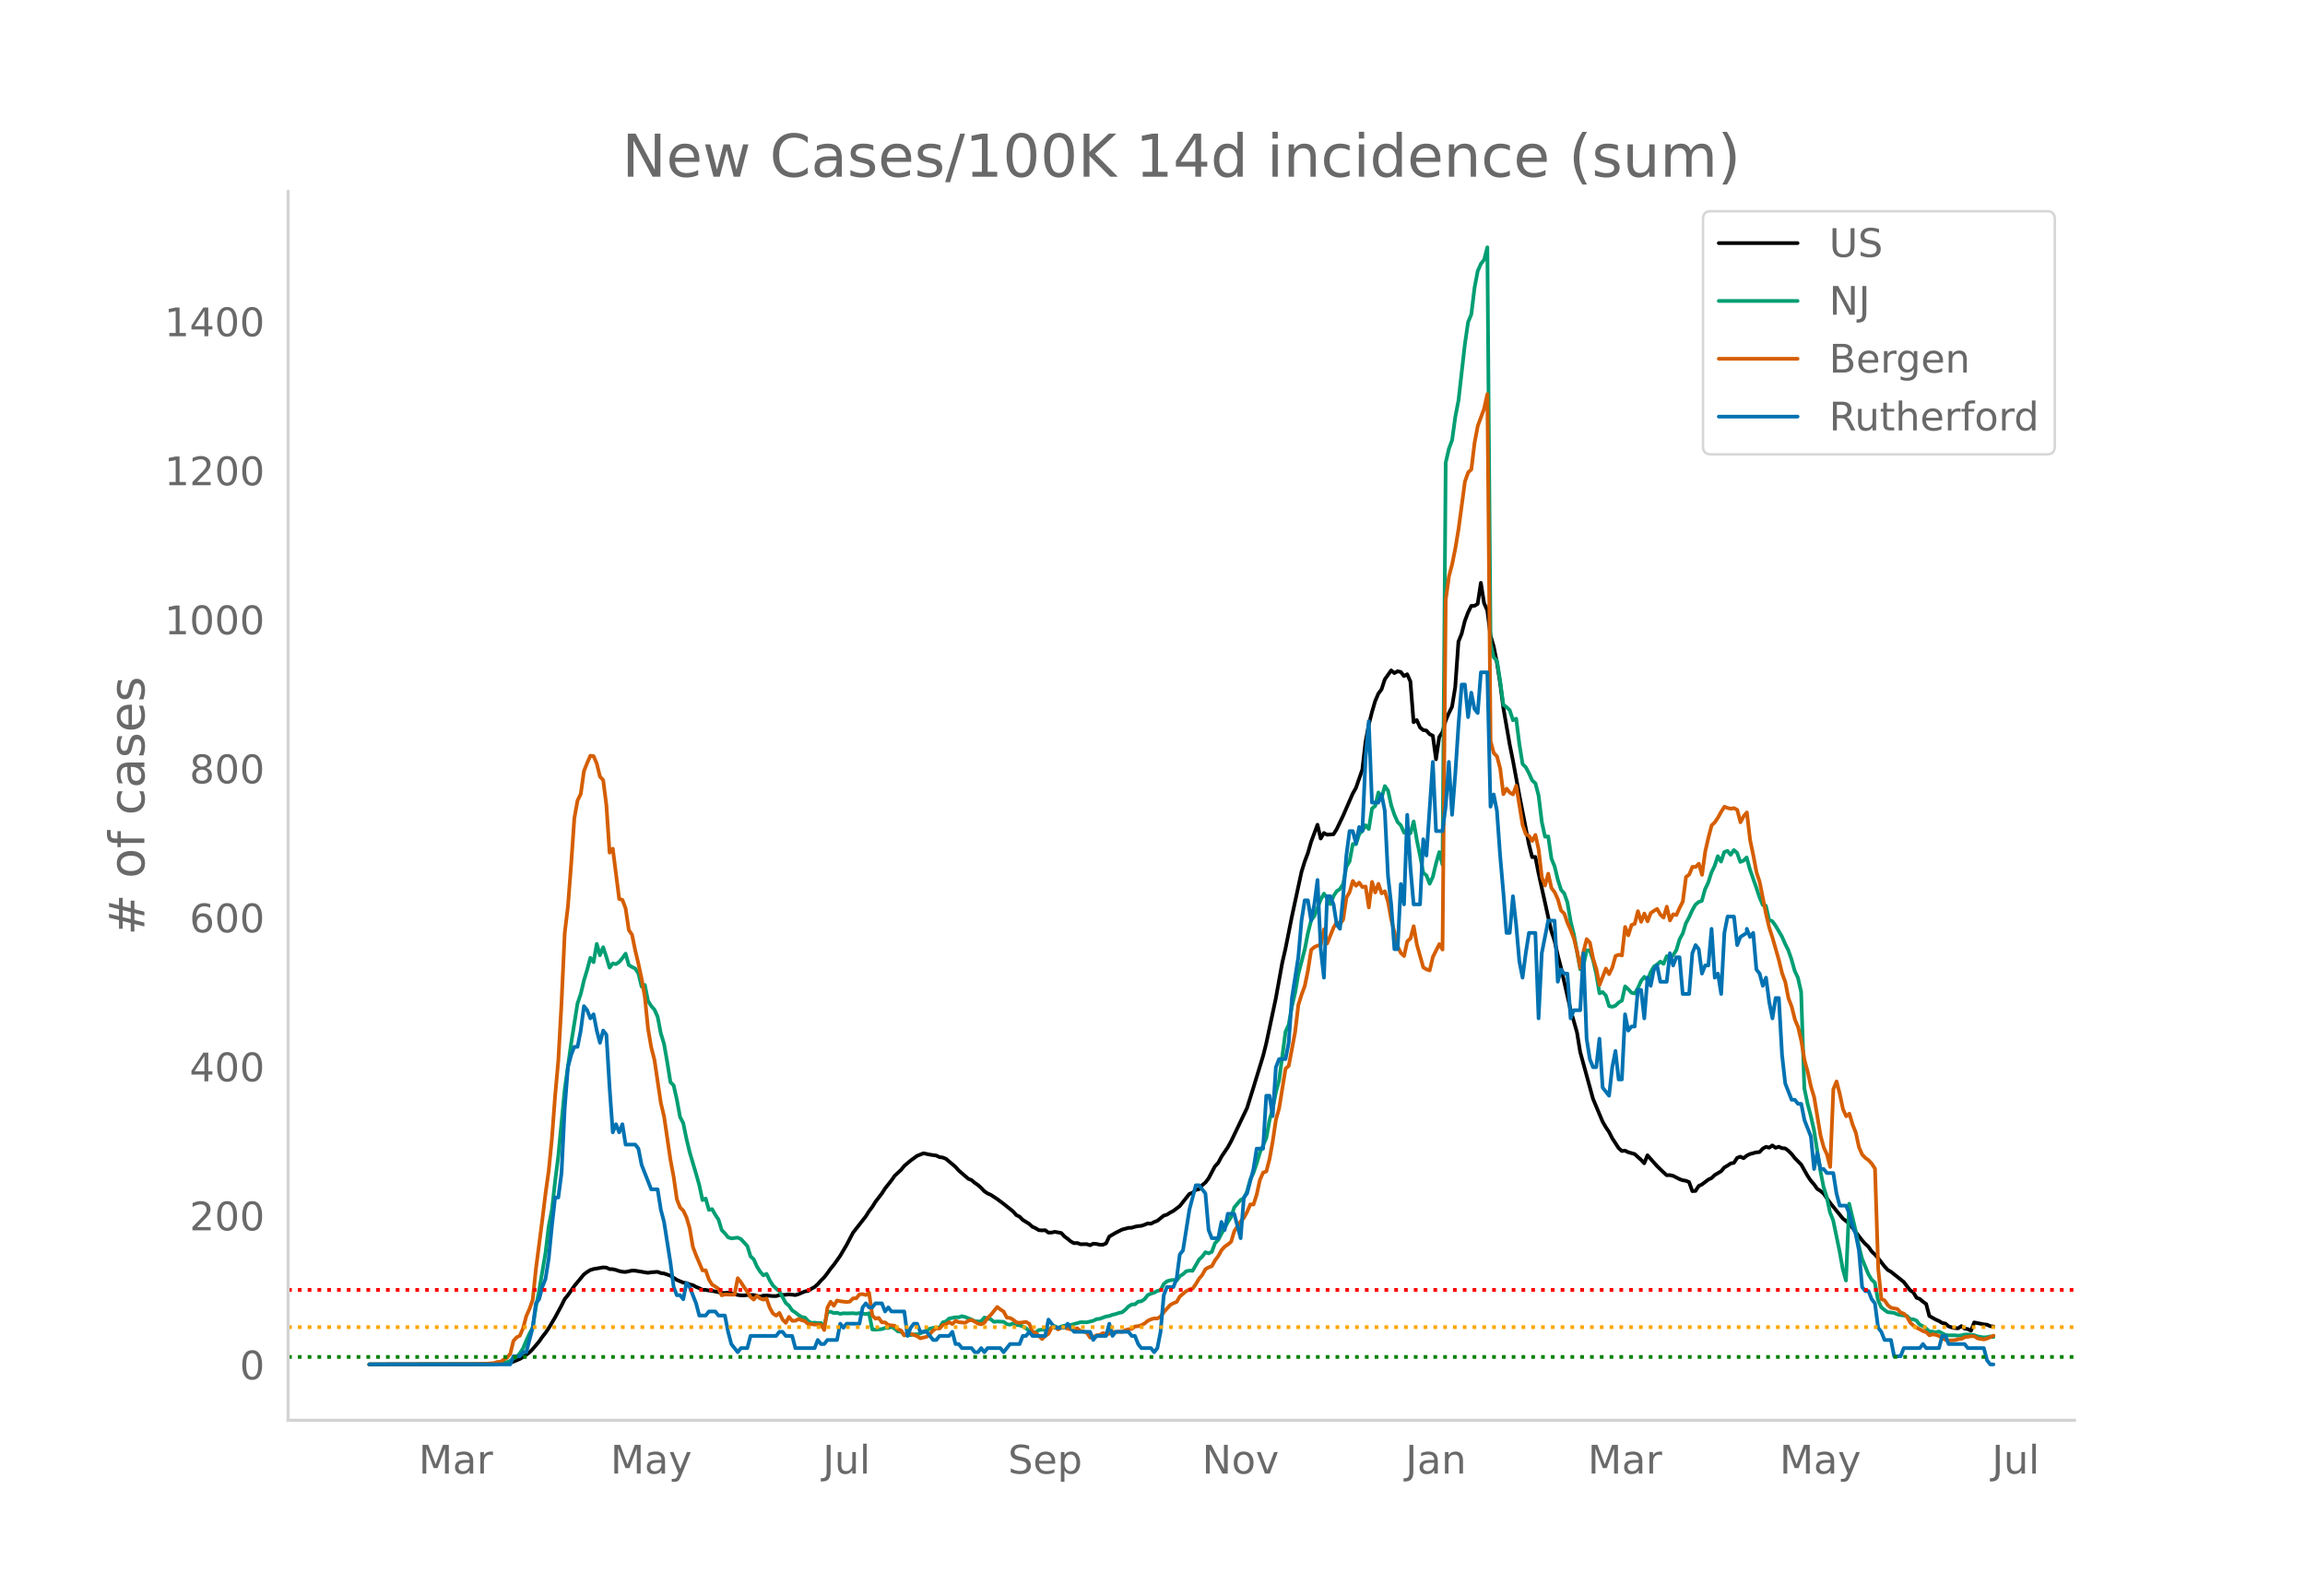 <svg height="864" viewBox="0 0 936 648" width="1248" xmlns="http://www.w3.org/2000/svg" xmlns:xlink="http://www.w3.org/1999/xlink"><defs><style>*{stroke-linecap:butt;stroke-linejoin:round}</style></defs><g id="figure_1"><path d="M0 648h936V0H0z" style="fill:#fff" id="patch_1"/><g id="axes_1"><path d="M117 576.72h725.4V77.76H117z" style="fill:none" id="patch_2"/><path clip-path="url(#pfe1cd55466)" d="m149.973 554.039 46.825-.089 5.203-.17 3.902-.273 1.3-.222 1.301-.366 2.602-1.1 1.3-.778 2.602-1.88 1.3-1.326 2.602-3.076 1.3-1.88 1.301-1.643 1.3-1.895 2.602-4.388 2.602-4.828 1.3-2.635 1.301-1.574 2.601-3.723 3.903-4.705 1.3-.982 1.301-.795 1.3-.396 3.903-.662 1.3.074 1.301.618 1.3.026 1.302.325 1.3.444 1.301.276 1.3.085 2.602-.55 1.3.038 5.204.862 1.3-.227 2.602-.173 1.3.5 1.301.167 2.601.887 2.602 1.718 2.601 1.105 1.301.217 1.3.499 1.301.313 1.301.713 1.3.536 1.301.657 1.301.012 1.3.252 1.302.133 3.902.847 1.3.026 1.301-.136 3.902.945 1.3.156 1.302.024 1.3-.149 2.602.01 2.601.664 1.3-.452 1.301-.023 2.602.213 1.3.008 1.301-.379 2.602-.15 1.3-.179 2.602.303 1.3-.378 2.602-1.116 1.3-.196 1.301-.877 1.3-.715 1.302-1.13 1.3-1.5 1.301-1.302 1.3-1.657 1.301-1.847 1.301-1.564 2.602-3.665 2.6-4.41 2.602-4.96 5.203-6.66 1.3-2.072 1.302-1.725 1.3-2.093 2.602-3.385 1.3-2.034 2.602-3.28 1.3-1.856 2.602-2.417 1.3-1.614 2.602-2.19 2.601-1.881 2.602-1.047 2.601.55 2.602.374 1.3.621 1.3.17 1.302.518 3.902 3.283 1.3 1.476 3.902 3.356 1.301.528 1.3 1.107 1.302.9 1.3 1.153 1.301 1.372 1.3.886 1.301.561 2.602 1.717 2.601 1.938 3.902 3.118 1.301 1.489 1.3.624 1.301 1.307 2.602 1.605 1.3 1.19 1.301.565 1.3.803 1.302.096 1.3-.075 1.301.974 1.3-.034 1.301-.283 2.602.47 1.3 1.406 1.301.944 1.3 1.105 1.302.696 1.3-.093 1.301.508 2.601-.03 1.301.446 1.3-.629 1.301.1 1.301.297 1.3.04 1.302-.586 1.3-2.746 2.602-1.536 2.601-1.305 2.601-.696 1.301-.043 1.3-.413 1.302-.258 1.3-.102 1.301-.432 1.3-.55 1.301.119 1.301-.688 1.3-.505 2.602-2.087 1.3-.404 1.302-.826 1.3-.69 2.602-1.968 3.902-4.943 1.3-.459 1.301-1.182 1.3-.279 1.302-1.634 1.3-1.035 1.3-1.728 2.602-4.91 1.301-1.377 1.3-2.455 2.602-3.874 1.3-2.333 6.504-13.603 2.602-8.302 3.902-12.776 1.3-5.145 3.903-18.377 2.601-14.423 1.3-5.623 2.602-13.07 3.902-18.105 1.3-4.241 1.302-3.446 1.3-4.533 2.602-6.99 1.3 5.592 1.301-2.244 1.3.703 2.602-.188 1.3-2.083 2.602-5.45 3.902-8.98 1.301-2.296 2.602-7.466 1.3-11.268 1.3-6.884 1.302-5.174 1.3-4.434 1.301-3.063 1.3-1.745 1.301-4.024 2.602-3.669 1.3 1.088 1.301-.736 1.3.277 1.302 1.666 1.3-.742 1.301 2.924 1.3 16.555 1.301-.86 1.301 2.962 1.3 1.095 1.301.196 1.301 1.464 1.3.616 1.302 9.582 1.3-9.007 1.301-2.016 1.3-4.638 1.301-3.077 1.301-2.6 1.3-8.005 1.301-18.423 1.301-3.232 1.3-5.182 1.302-3.439 1.3-2.668 1.301-.035 1.3-.784 1.301-8.537 1.301 8.244 1.3 2.92 1.301 10.206 1.301 4.431 1.3 6.498 1.302 8.283 1.3 10.068 2.602 14.992 1.3 6.43 2.602 14.094 3.902 20.003 1.3 5.19 1.301-.066 1.301 6.609 3.902 17.72 1.3 5.805 1.301 3.908 1.301 5.863 1.3 5.001 3.903 17.176 2.601 9.142 1.301 7.982 5.203 18.998 2.601 6.206 1.301 3.09 1.3 2.257 1.301 1.916 1.301 2.559 2.601 3.99 1.301 1.187 1.3-.131 1.302.636 2.601.742 2.601 2.347 1.301 1.393 1.3-3.23 3.903 4.379 2.601 2.514 1.3 1.19 1.302-.043 1.3.287 2.602 1.337 1.3.467 1.301.2 1.3.54 1.302 3.67 1.3-.079 1.3-2.001 1.302-.62 2.601-1.98 1.3-.602 1.301-1.251 2.602-1.54 1.3-1.542 1.301-.735 1.3-.895 1.302-.242 1.3-2.017 1.301-.482 1.3.628 1.301-1.046 1.301-.653 2.602-.693 1.3-.11 1.3-1.39 1.302-.721 1.3.323 1.301-.9 1.3.945 1.301-.421 1.301.583 1.3.088 1.302.977 1.3 1.31 1.3 1.641 2.602 2.644 2.602 4.613 1.3 1.93 1.301 1.485 1.3 1.829 1.302.84 1.3 1.085 2.602 3.723 5.202 6.4 2.602 2.031 2.601 3.427 2.602 3.381 1.3 1.448 1.301 1.192 1.3 1.911 1.301 1.207 1.301 1.468 2.601 3.37 1.301 1.416 1.3.754 5.204 4.14 2.601 3.394 1.3.855 1.301 2.18 1.301.482 1.3 1.1 1.302.933 1.3 4.886 2.602 1.463 1.3.57 1.301.798 1.3.25 1.301 1.105 1.301.45 1.3.296 1.302.06 1.3-.88 1.301.99 1.3.22 1.301.678 1.301-3.384 3.902.79 1.3.129 1.302.612 1.3.145h0" style="fill:none;stroke:#000;stroke-linecap:round;stroke-width:1.5" id="line2d_1"/><path clip-path="url(#pfe1cd55466)" d="m149.973 554.04 49.426-.099 3.902-.235 2.602-.579 1.3-.538 1.301-1.046 1.3-.542 1.302-1.498 1.3-1.963 1.301-3.15 1.3-2.818 1.301-2.449 1.301-8.407 1.3-6.568 2.602-15.373 1.3-10.806 1.302-6.704 1.3-11.582 1.301-10.311 2.601-27.024 2.602-18.592 2.601-16.314 1.3-3.801 1.302-5.492 1.3-4.306 1.301-4.895 1.3 1.758 1.301-7.426 1.301 4.609 1.3-3.243 1.301 3.934 1.301 4.347 1.3-1.703 1.302.272 1.3-.868 1.301-1.557 1.3-1.82 1.301 4.613 1.301.804 1.3.627 1.301 1.99 1.301 5.354 1.3-.688 1.302 6.47 1.3 2.084 1.301 1.451 1.3 2.91 1.301 6.744 1.301 4.282 1.3 7.43 1.301 8.104 1.301 1.321 1.3 5.778 1.302 7.044 1.3 2.51 1.301 6.371 1.3 5.42 2.602 8.792 1.3 4.575 1.301 6.07 1.301-.613 1.3 4.599 1.302-.304 1.3 2.29 1.301 1.948 1.3 4.245 1.301 1.352 1.301 1.618 1.3.43 2.602-.307 1.3.586 2.602 2.82 1.3 4.197 1.302 1.182 1.3 2.94 1.301 2.081 1.3 1.502 1.301-.586 1.301 2.654 1.3 2.061 1.302 1.27 1.3 1.07 2.602 4.763 1.3 1.1 1.301 1.91 1.3.856 1.301 1.035 1.301.838 1.3.198 1.302 1.42 1.3.747 1.3-.126 1.302.204 1.3-.068 1.301 1.335 1.3-5.75 1.301-.136 1.301.518 1.3-.113 1.302.45 1.3-.245 1.3.054 2.602-.078 1.301.16 1.3-.208 2.602.395 1.3-.32 1.302 6.564 1.3.102 2.602-.245 1.3-.456 1.301.006 1.3-.439 1.301.705 1.301 1.145 1.3.095 1.302 1.363 1.3.099 1.3-.09 1.302-.282 1.3-.037 1.301-.34 3.902-1.953 1.3-.306 1.302-.123 1.3.065 1.3-2.18 1.302-.362 1.3-1.199 2.602-.5h1.3l1.301-.45 1.3.334 2.602 1.042 1.3.65 1.302.134 1.3-.079 1.301-1.54 2.601.72 1.301 1.049 1.3-.164 2.602.14 1.3.933 1.302.239 1.3-.549 1.301.668 1.3.112 1.301.484 1.301.725 1.3 1.19 1.301.722 1.301-.242 1.3-.947 1.302-.126 2.601.04 1.3-.947 1.301-.541 1.301.695 1.3-.555 1.301-.365 1.301.085 2.602-.715 2.601-.736 2.601.03 2.602-.64 1.3-.65 1.301-.13 2.602-.947 1.3-.204 1.301-.508 1.3-.269 1.301-.477 1.301-.252 1.3-1.025 1.301-1.366 1.301-.767 1.3-.068 1.302-1.083 1.3-.153 1.301-.862 1.3-1.656 1.301-.59 1.301-.404 1.3-.692 1.301-.344 1.301-2.5 1.3-1.08 1.302-.389 1.3-.18 1.301.306 1.3-1.812 1.301-.787 1.301-1.216 1.3-.238 1.301.044 2.602-4.53 1.3-1.223 1.301-1.775 1.3.463 1.302-.613 1.3-3.56 1.301-1.288 1.3-2.544 1.301-2.245 1.301-2.49 1.3-1.973 1.302-3.972 2.6-3.055 1.302-.6 1.3-2.847 1.301-4.814 1.3-2.725 1.301-3.802 1.301-4.404 2.602-5.88 1.3-7.256 1.3-4.752 1.302-6.615 1.3-4.84 2.602-19.707 1.3-2.899 1.301-7.501 1.3-5.488 1.302-7.562 2.6-9.988 1.302-6.66 1.3-5.188 1.301-1.696 2.601-6.728 1.301-2.378 1.3 1.877 1.302 2.381 1.3-3.307 1.3-1.976 1.302-.848 1.3-2.082 1.301-6.939 1.3-2.231 1.301-7.024 1.301.061 1.3-4.091 1.302-1.376 1.3-2.204 1.3 1.516 1.302-8.305 1.3-1.073 1.301-5.478 1.3 2.18 1.301-4.762 1.301 1.833 1.3 6.019 1.302 3.86 1.3 2.912 1.3 1.335 1.302 2.974 1.3-1.179 1.301 1.418 1.3-4.804 1.301 7.634 1.301 6.248 1.3 6.997 1.301 1.052 1.301 3.349 1.3-2.865 1.302-5.467 1.3-4.497 1.301 5.127 1.3-163.242 1.301-5.658 1.301-3.553 1.3-9.453 1.301-6.68 2.602-22.953 1.3-8.833 1.301-3.165 1.301-10.764 1.3-6.8 1.301-2.943 1.301-1.662 1.3-4.994 1.301 160.919 1.301 5.576 1.3 1.407 1.302 8.281 1.3 9.61 1.301.896 1.3 1.274 1.301 4.067 1.301-.647 1.3 10.45 1.301 7.993 1.301 1.29 1.3 2.47 1.302 2.889 1.3 1.151 1.301 5.032 1.3 10.655 1.301 5.992 1.301-.095 1.3 8.986 1.301 3.202 1.301 5.39 1.3 4.084 1.302 1.498 1.3 3.714 1.301 7.678 1.3 5.167 2.602 14.274 1.3-1.646 1.301-6.125 1.301.045 1.3 4.026 1.302 5.56 1.3 7.838 1.301-.487 1.3 1.427 1.301 4.265 1.301.276 1.3-.467 1.301-1.288 1.301-.756 1.3-5.78 1.302 1.171 1.3 1.424 1.301.283 1.3-2.221 1.301-2.875 1.301-1.666 1.3 1.352 1.301-3.297 1.301-2.238 1.3-.814 1.302-1.182 1.3.913 1.3-3.134 1.302 1.09 1.3-1.458 1.301-2.116 1.3-4.357 1.301-2.364L684.56 375l1.3-2.446 1.302-2.875 1.3-2.306 1.3-1.094 1.302-.443 1.3-4.71 1.301-2.723 1.3-4.07 1.301-2.722 1.301-3.938 1.3 2.194 1.302-3.87 1.3-.467 1.3 1.581 1.302-1.918 1.3 1.09 1.301 3.717 1.3-.494 1.301-1.322 1.301 4.79 2.602 7.443 1.3 3.9 1.3 3.13 1.302.358 1.3 5.757 1.301.504 1.3 1.782 2.602 4.428 1.3 2.974 1.302 2.61 1.3 3.754 1.3 4.629 1.302 2.78 1.3 5.767 1.301 39.11 1.3 6.234 1.301 4.946 1.301 5.702 2.602 16.545 1.3 6.647 1.3 4.087 1.302 6.251 1.3 3.223 2.602 12.55 1.3 7.265 1.301 4.616 1.3-31.193 2.602 10.86 1.3 6.186 1.302 5.225 2.601 6.377 1.3 2.163 1.301 1.223 1.301 7.103 1.3 2.902 1.301 1.073 1.301.927 2.602.3 1.3.586 1.301.31 2.601.31 1.301 1.331 1.3.079 1.301.514 1.301 1.66 1.3.582 1.302.953 1.3 1.223 1.301.068 1.3.314 1.301-.361 2.602 1.38 1.3.177 2.602-.007 1.3.133 1.301-.116 1.301-.31 1.3-.034 2.602.238 1.3.511 2.602.45 1.3-.123 1.302-.286 1.3.238h0" style="fill:none;stroke:#009e73;stroke-linecap:round;stroke-width:1.5" id="line2d_2"/><path clip-path="url(#pfe1cd55466)" d="m149.973 554.04 42.923-.097 3.902-.13 3.902-.325 1.3-.454 1.301-.033 1.301-.94 1.3-.747 1.301-1.558 1.301-5.29 1.3-1.429 1.302-.649 1.3-3.051 1.301-4.9 1.3-2.922 1.301-3.7 1.301-12.496 2.601-19.929 1.301-10.71 1.3-9.218 1.302-13.113 1.3-17.397 1.301-14.313 1.3-23.434 1.301-28.367 1.301-10.776 1.3-16.975 1.301-18.792 1.301-7.238 1.3-2.662 1.302-9.282 1.3-3.278 1.301-2.954 1.3.162 1.301 3.019 1.301 5.29 1.3 1.428 1.301 10.16 1.301 19.279 1.3-1.59 2.602 20.415 1.301.357 1.3 3.44 1.301 8.796 1.301 1.915 1.3 6.329 1.301 5.485 1.301 6.07 1.3 7.367 1.302 12.886 1.3 7.595 1.301 5.063 2.601 17.527 1.301 5.42 2.601 17.656 1.301 6.946 1.3 9.088 1.302 3.31 1.3 1.299 1.301 2.726 1.3 4.415 1.301 7.594 1.301 3.408 2.601 6.135 1.301-.033 1.3 3.733 1.302 2.077 1.3.779 1.301.974 1.3 2.596 1.301-.357 2.602.098 1.3-.033 1.301-6.653 1.3 1.622 1.302 2.045 1.3 1.753 1.3 2.207 1.302 1.038 1.3-1.525 1.301 1.071 1.3.487 1.301-.454 1.301 3.765 1.3 2.304 1.302.876 1.3-1.103 1.3 2.694 1.302 1.33 1.3-2.401 1.301 1.558h1.3l1.301-.714 1.301.519 1.3.357 1.302 1.2h1.3l1.3.195 1.302-.032 1.3.097 1.301 2.143 1.3-9.12 1.301-2.37 1.301 1.655 1.3-2.142 1.302.292 2.6.325 1.302-.195 1.3-1.298 1.301-.033 1.3-1.59 1.301-.098 1.301.357 1.3-.908 1.302 9.185 1.3 1.33 1.3-.291 1.302 1.785 1.3.032 1.301 1.039 2.601.324 1.301 1.364 1.3.551 1.302 2.013 1.3-.78 1.3.098 2.602.974 1.301.876 2.601-.65 1.301-1.103 1.3-1.46 1.302-.844 1.3.065 1.3-1.428 1.302-.292 1.3-.844 1.301.746 1.3-1.266 1.301.52 2.602.26 1.3-.877 1.301-.292 2.602 1.46 1.3.325 1.301-.649 1.3-1.883 1.301-1.298 2.602-3.213 1.3 1.006 1.301.844 1.3 2.467 1.302.13 1.3.746 1.301 1.071 1.3.162 2.602-.357 1.3.747 1.301 3.18 1.301.52 2.602 2.5 1.3-1.267 1.301-.844 1.3-2.564 1.301-.227 1.301 1.006 1.3-.746 1.301-.065 1.301.487 1.3.324 1.302-.13 1.3-.357 1.301 1.169 1.3.195 1.301.454 1.301 1.98 1.3-.162 1.301-.78 1.301-.13 1.3-.746 1.302.325 1.3-.033 1.301-.843 1.3.13 1.301-.195 1.301.13 1.3-.715 1.301-.389 1.301-.13 1.3-.974 1.302-.13 1.3-.389 1.301-.714 1.3-1.071 1.301-.617 1.301-.357 1.3.033 1.301-.812 1.301-1.785 2.602-2.888 1.3-.747 1.301-.487 1.3-2.207 2.602-2.207 1.3-.65 1.301-.356 1.301-1.85 1.3-2.175 1.302-1.525 1.3-2.337 1.3-.747 1.302-.486 1.3-2.37 1.301-1.72 1.3-2.37 1.301-1.46 1.301-.876 1.3-1.071 1.302-4.35 2.6-3.96 1.302-1.427 1.3-2.435 1.301-3.018 1.3.032 1.301-4.057 1.301-5.94 1.3-2.953 1.302-.487 1.3-4.998 1.3-7.206 1.302-8.795 1.3-4.642 2.602-16.098 1.3-1.136 2.602-13.795 1.3-10.938 1.301-4.154 1.3-3.538 1.302-6.296 1.3-8.374 1.301-1.136 1.3-.584 1.301-.26 1.301-6.362 1.3 5.745 2.602-6.491 1.3-2.11 1.302.747 1.3-1.883 1.301-8.893 1.3-2.24 1.301-4.511 1.301 1.947 1.3-1.266 1.302 1.818 1.3-.26 1.3 8.504 1.302-10.354 1.3 4.285 1.301-3.506 1.3 3.863 1.301-.844 1.301 4.317 1.3 7.173 1.302 5.193 1.3 5.68 1.3 2.694 1.302 1.233 1.3-5.972 1.301-1.169 1.3-4.966 1.301 7.498 2.602 9.218 1.3.811 1.301.422 1.3-5.485 2.602-5.193 1.301 2.207 1.3-141.902 1.301-9.607 1.301-4.9 1.3-6.525 1.301-7.79 2.602-19.311 1.3-3.7 1.301-1.233 1.301-10.744 1.3-6.88 2.602-7.109 1.3-5.842 1.301 140.928 1.301 4.836 1.3 1.33 1.302 4.934 1.3 10.419 1.301-2.24 1.3 1.59 1.301.747 1.301-3.505 2.601 15.936 1.301 3.7 1.3.714 1.302 2.045 1.3-2.434 1.301 5.874 1.3 11.393 1.301 3.278 1.301-4.804 1.3 5.81 1.301 1.72 1.301 2.857 1.3 4.576 1.302 1.233 1.3 3.798 1.301 2.888 1.3 3.408 1.301 5.258 1.301 6.784 1.3-6.719 1.301-5.03 1.301 1.395 1.3 6.427 1.302 4.251 1.3 6.524 2.602-6.653 1.3 2.272 1.301-2.727 1.3-4.674 1.301-.486 1.301.26 1.3-11.555 1.302 3.408 1.3-4.187 1.301-.52 1.3-5.095 1.301 4.316 1.301-3.375 1.3 3.18 1.301-3.375 1.301-.909 1.3-.746 1.302 2.337 1.3 1.168 1.3-4.414 1.302 5.583 1.3-2.5 1.301.293 1.3-2.922 1.301-2.531 1.301-9.997 1.3-.974 1.302-3.148 1.3.065 1.3-1.33 1.302 4.51 1.3-9.444 1.301-5.68 1.3-4.934 1.301-1.265 1.301-1.948 1.3-2.37 1.302-2.012 1.3.52 1.3.292 1.302-.227 1.3.714 1.301 5.03 1.3-2.466 1.301-1.526 1.301 11.133 1.3 6.2 1.302 6.913 1.3 3.992 2.602 13.145 1.3 5.453 1.301 4.024 2.601 9.12 1.301 5.324 1.3 3.57 1.302 6.653 1.3 3.344 1.3 5.225 1.302 3.116 1.3 5.583 1.301 7.854 1.3 4.706 1.301 5.94 1.301 4.317 2.602 15.611 1.3 4.772 1.3 2.856 1.302 5.096 1.3-31.581 1.301-3.148 1.3 5.063 1.301 6.2 1.301 2.888 1.3-1.071 1.302 4.414 1.3 3.278 1.3 5.972 1.302 2.954 1.3 1.363 1.301.941 1.3 1.428 1.301 2.013 1.301 40.7 1.3 12.27 1.301.486 1.301 1.98 1.3 1.039 2.602.486 1.301 1.461 1.3.422 1.301 1.363 1.301 2.305 1.3 1.2 1.301.877 1.301.616 1.3.78 1.302.389 1.3 1.298 1.301-.422 1.3.227 1.301.455 1.301.941 1.3.617 1.301.26 2.602-.13 1.3-.422 1.301-.098 1.301-.681 2.601-.39h1.301l1.3.877 2.602.421 1.3-.389 2.602-1.136h0" style="fill:none;stroke:#d55e00;stroke-linecap:round;stroke-width:1.5" id="line2d_3"/><path clip-path="url(#pfe1cd55466)" d="M149.973 554.04h57.23l1.301-3.306h2.602l1.3-1.653h1.301l2.601-9.919 1.301-9.918 1.3-1.653 1.301-4.96 1.301-3.306 1.3-8.265 1.302-13.225 1.3-11.571h1.301l1.3-9.919 1.301-26.45 1.301-16.53 1.3-4.96 1.301-3.305h1.301l1.3-6.613 1.302-9.918 1.3 1.653 1.301 3.306 1.3-1.653 1.301 6.612 1.301 4.96 1.3-4.96 1.301 1.653 1.301 21.49 1.3 18.184 1.302-3.306 1.3 3.306 1.301-3.306 1.3 8.266h3.903l1.3 1.653 1.301 6.612 3.902 9.918h2.602l1.3 8.266 1.301 4.96 2.601 16.53 1.301 9.918 1.3 3.307h1.302l1.3 1.653 1.301-6.613 1.3 1.653 2.602 6.613 1.3 4.959h2.602l1.3-1.653h2.602l1.301 1.653h2.601l1.301 6.612 1.3 4.96 2.602 3.306 1.3-1.653h2.602l1.3-4.96h10.407l1.3-1.653h1.3l1.302 1.653h2.601l1.3 4.96h7.805l1.3-3.306 1.301 1.653h1.301l1.3-1.653h3.903l1.3-6.613 1.301 1.653 1.3-1.653h5.204l1.3-6.612 1.301-1.653 1.3 1.653h1.302l1.3-1.653h2.602l1.3 3.306 1.301-1.653 1.3 1.653h5.204l1.3 9.918 1.3-3.306 1.302-1.653h1.3l1.301 3.306h2.601l2.602 3.307h1.3l1.301-1.654h3.902l1.301-1.653 1.3 4.96h1.301l1.301 1.653h3.902l1.3 1.653h1.302l1.3-1.653 1.301 1.653 1.3-1.653h5.203l1.301 1.653 2.602-3.306h3.902l1.3-3.307h1.301l1.3-1.653 1.301 1.653h5.203l1.301-6.612 2.601 3.306h3.902l1.301-1.653 2.602 3.306h6.503l1.3 3.307 1.301-1.654h3.903l1.3-4.959 1.301 4.96 1.3-1.654h5.203l1.301 1.653h1.3l1.302 3.307 1.3 1.653h3.902l1.301 1.653 1.3-1.653 1.301-6.613 1.301-14.877 1.3-3.307h2.602l1.301-3.306 1.3-9.918 1.301-1.653 2.602-16.531 2.601-9.919h1.3l2.602 3.307 1.3 14.877 1.302 3.306h2.601l1.3-6.612 1.301 3.306 1.301-6.612h2.602l2.6 9.918 1.302-16.53 1.3-1.653 2.602-9.919 1.3-8.265h2.602l1.3-21.49h1.301l1.3 8.265 1.302-19.837 1.3-3.306h2.602l1.3-6.612 1.301-18.184 2.602-16.531 1.3-14.878 1.3-8.265h1.302l1.3 8.265 1.301-6.612 1.3-9.919 1.301 28.103 1.301 11.571 1.3-33.061h1.302l1.3 3.306 1.3 8.265 1.302 1.653 1.3-13.224 1.301-16.531 1.3-9.919h1.301l1.301 4.96 1.3-6.613 1.302 1.653 1.3-29.755 1.3-14.878 1.302 33.062h2.601l1.3-3.306 1.301 6.612 1.301 26.45 1.3 11.57 1.302 18.185h1.3l1.3-26.45 1.302 8.266 1.3-36.368 1.301 21.49 1.3 14.878h2.602l1.3-26.45 1.301 6.613 2.602-38.021 1.3 28.102h2.602l1.3-9.918 1.301-18.184 1.301 21.49 1.3-16.53 1.301-19.838 1.301-16.53h1.3l1.302 13.224 1.3-9.918 1.301 6.612 1.3 1.653 1.301-16.53h2.602l1.3 54.55 1.301-4.958 1.3 6.612 1.302 18.184 1.3 14.878 1.301 16.53h1.3l1.301-14.877 1.301 11.571 1.3 14.878 1.301 6.612 1.301-9.918 1.3-8.266h2.602l1.301 34.715 1.3-26.45 2.602-13.224h2.601l1.301 24.796 1.3-4.959 1.302 1.653h1.3l1.301 18.184 1.3-3.306h2.602l1.3-23.143 1.301 34.714 1.301 8.266 1.3 3.306h1.302l1.3-11.572 1.301 19.837 2.601 3.307 1.301-11.572 1.3-6.612 1.301 11.571h1.301l1.3-26.449 1.302 6.612 1.3-1.653h1.301l1.3-14.877h1.301l1.301 11.571 1.3-16.53 1.301 3.305 1.301-6.612 1.3-1.653 1.302 6.612h2.6l1.302-11.571 1.3 4.959 1.301-3.306h1.3l1.301 14.878h2.602l1.3-16.531 1.301-3.306 1.3 1.653 1.302 9.918 1.3-3.306h1.301l1.3-14.878 1.301 19.837 1.301-1.653 1.3 8.266 1.302-24.797 1.3-6.612h2.602l1.3 11.572 1.301-3.307 2.601-1.653v-1.653l1.301 3.306 1.3-1.653 1.302 14.878 1.3 1.653 1.3 4.96 1.302-3.307 1.3 9.919 1.301 6.612 1.3-8.265h1.301l1.301 23.143 1.3 11.571 2.602 6.613h1.3l1.302 1.653h1.3l1.301 6.612 2.601 6.612 1.301 13.225 1.3-6.612 1.302 6.612h1.3l1.3 1.653h2.602l1.301 8.266 1.3 4.959h2.602l1.3 3.306 1.302 4.96 1.3 3.305 1.3 6.613 1.302 14.877 1.3 1.654h1.301l1.3 3.306 1.301 1.653 1.301 9.918 1.3 1.653 1.301 3.307h2.602l1.3 6.612h2.602l1.3-3.306h6.504l1.3-1.653 1.302 1.653h5.202l1.301-4.96h1.3l1.301 3.307h6.504l1.3 1.653h6.504l1.3 4.959 1.302 1.653h1.3" style="fill:none;stroke:#0072b2;stroke-linecap:round;stroke-width:1.5" id="line2d_4"/><path clip-path="url(#pfe1cd55466)" d="M117 551.014h725.4" style="fill:none;stroke:green;stroke-dasharray:1.5,2.475;stroke-dashoffset:0;stroke-width:1.5" id="line2d_5"/><path clip-path="url(#pfe1cd55466)" d="M117 538.912h725.4" style="fill:none;stroke:orange;stroke-dasharray:1.5,2.475;stroke-dashoffset:0;stroke-width:1.5" id="line2d_6"/><path clip-path="url(#pfe1cd55466)" d="M117 523.784h725.4" style="fill:none;stroke:red;stroke-dasharray:1.5,2.475;stroke-dashoffset:0;stroke-width:1.5" id="line2d_7"/><path d="M117 576.72V77.76" style="fill:none;stroke:#d3d3d3;stroke-linecap:square;stroke-linejoin:miter;stroke-width:1.25" id="patch_3"/><path d="M117 576.72h725.4" style="fill:none;stroke:#d3d3d3;stroke-linecap:square;stroke-linejoin:miter;stroke-width:1.25" id="patch_4"/><g id="matplotlib.axis_1"><g id="xtick_1"><g style="fill:#696969" transform="matrix(.16 0 0 -.16 169.998 598.378)" id="text_1"><defs><path d="M9.813 72.906h14.703l18.593-49.61 18.703 49.61h14.704V0H66.89v64.016l-18.797-50h-9.907l-18.796 50V0H9.813z" id="DejaVuSans-77"/><path d="M34.281 27.484q-10.89 0-15.093-2.484-4.204-2.484-4.204-8.5 0-4.781 3.157-7.594 3.156-2.797 8.562-2.797 7.485 0 12 5.297 4.516 5.297 4.516 14.078v2zm17.922 3.72V0H43.22v8.297Q40.14 3.328 35.547.953q-4.594-2.375-11.234-2.375-8.391 0-13.36 4.719Q6 8.016 6 15.922q0 9.219 6.172 13.906 6.187 4.688 18.437 4.688h12.61v.89q0 6.203-4.078 9.594-4.078 3.39-11.453 3.39-4.688 0-9.141-1.124-4.438-1.125-8.531-3.375v8.312q4.921 1.906 9.562 2.844 4.64.953 9.031.953 11.875 0 17.735-6.156 5.86-6.14 5.86-18.64z" id="DejaVuSans-97"/><path d="M41.11 46.297q-1.516.875-3.297 1.281Q36.03 48 33.89 48q-7.625 0-11.703-4.953-4.079-4.953-4.079-14.234V0H9.08v54.688h9.03v-8.5q2.844 4.984 7.375 7.39Q30.031 56 36.531 56q.922 0 2.047-.125 1.125-.11 2.484-.36z" id="DejaVuSans-114"/></defs><use xlink:href="#DejaVuSans-77"/><use x="86.279" xlink:href="#DejaVuSans-97"/><use x="147.559" xlink:href="#DejaVuSans-114"/></g></g><g id="xtick_2"><g style="fill:#696969" transform="matrix(.16 0 0 -.16 247.894 598.378)" id="text_2"><defs><path d="M32.172-5.078q-3.797-9.766-7.422-12.735-3.61-2.984-9.656-2.984H7.906v7.516h5.282q3.703 0 5.75 1.765Q21-9.766 23.483-3.219l1.61 4.094-22.11 53.813H12.5l17.094-42.766 17.093 42.766h9.516z" id="DejaVuSans-121"/></defs><use xlink:href="#DejaVuSans-77"/><use x="86.279" xlink:href="#DejaVuSans-97"/><use x="147.559" xlink:href="#DejaVuSans-121"/></g></g><g id="xtick_3"><g style="fill:#696969" transform="matrix(.16 0 0 -.16 334.124 598.378)" id="text_3"><defs><path d="M9.813 72.906h9.859V5.078q0-13.187-5-19.14-5-5.954-16.094-5.954h-3.75v8.297h3.078q6.531 0 9.219 3.672Q9.813-4.39 9.813 5.078z" id="DejaVuSans-74"/><path d="M8.5 21.578v33.11h8.984V21.922q0-7.766 3.016-11.656 3.031-3.875 9.094-3.875 7.265 0 11.484 4.64 4.234 4.64 4.234 12.656v31h8.985V0h-8.984v8.406Q42.047 3.422 37.718 1q-4.313-2.422-10.032-2.422-9.421 0-14.312 5.86Q8.5 10.296 8.5 21.578zM31.11 56z" id="DejaVuSans-117"/><path d="M9.422 75.984h8.984V0H9.422z" id="DejaVuSans-108"/></defs><use xlink:href="#DejaVuSans-74"/><use x="29.492" xlink:href="#DejaVuSans-117"/><use x="92.871" xlink:href="#DejaVuSans-108"/></g></g><g id="xtick_4"><g style="fill:#696969" transform="matrix(.16 0 0 -.16 409.34 598.378)" id="text_4"><defs><path d="M53.516 70.516V60.89q-5.61 2.687-10.594 4-4.984 1.328-9.625 1.328-8.047 0-12.422-3.125t-4.375-8.89q0-4.845 2.906-7.313 2.907-2.453 11.016-3.97l5.953-1.218q11.031-2.11 16.281-7.406 5.25-5.297 5.25-14.172 0-10.61-7.11-16.078-7.093-5.469-20.812-5.469-5.172 0-11.015 1.172Q13.14.922 6.89 3.219v10.156q6-3.36 11.765-5.078 5.766-1.703 11.328-1.703 8.438 0 13.032 3.312 4.593 3.328 4.593 9.485 0 5.359-3.297 8.39-3.296 3.032-10.812 4.547L27.484 33.5q-11.03 2.188-15.968 6.875-4.922 4.688-4.922 13.047 0 9.672 6.812 15.234 6.813 5.563 18.766 5.563 5.14 0 10.453-.938 5.328-.922 10.89-2.765z" id="DejaVuSans-83"/><path d="M56.203 29.594v-4.39H14.891q.593-9.282 5.593-14.142 5-4.859 13.938-4.859 5.172 0 10.031 1.266 4.86 1.265 9.656 3.812v-8.5Q49.266.734 44.187-.344 39.11-1.422 33.892-1.422q-13.094 0-20.735 7.61-7.64 7.625-7.64 20.625 0 13.421 7.25 21.296Q20.016 56 32.328 56q11.031 0 17.453-7.11 6.422-7.093 6.422-19.296zm-8.984 2.64q-.094 7.36-4.125 11.75-4.032 4.407-10.672 4.407-7.516 0-12.031-4.25-4.516-4.25-5.203-11.97z" id="DejaVuSans-101"/><path d="M18.11 8.203v-29H9.077v75.484h9.031v-8.296q2.844 4.875 7.157 7.234Q29.594 56 35.594 56q9.968 0 16.187-7.906 6.235-7.907 6.235-20.797T51.78 6.484q-6.218-7.906-16.187-7.906-6 0-10.328 2.375-4.313 2.375-7.157 7.25zm30.578 19.094q0 9.906-4.079 15.547-4.078 5.64-11.203 5.64-7.14 0-11.218-5.64-4.079-5.64-4.079-15.547 0-9.906 4.078-15.547 4.079-5.64 11.22-5.64 7.124 0 11.202 5.64t4.078 15.547z" id="DejaVuSans-112"/></defs><use xlink:href="#DejaVuSans-83"/><use x="63.477" xlink:href="#DejaVuSans-101"/><use x="125" xlink:href="#DejaVuSans-112"/></g></g><g id="xtick_5"><g style="fill:#696969" transform="matrix(.16 0 0 -.16 488.148 598.378)" id="text_5"><defs><path d="M9.813 72.906h13.28l32.329-60.984v60.984h9.562V0h-13.28L19.39 60.984V0H9.813z" id="DejaVuSans-78"/><path d="M30.61 48.39q-7.22 0-11.422-5.64-4.204-5.64-4.204-15.453 0-9.813 4.172-15.453 4.188-5.64 11.453-5.64 7.188 0 11.375 5.655 4.203 5.672 4.203 15.438 0 9.719-4.203 15.406-4.187 5.688-11.375 5.688zm0 7.61q11.718 0 18.406-7.625 6.703-7.61 6.703-21.078 0-13.422-6.703-21.078-6.688-7.64-18.407-7.64-11.765 0-18.437 7.64-6.656 7.656-6.656 21.078 0 13.469 6.656 21.078Q18.844 56 30.609 56z" id="DejaVuSans-111"/><path d="M2.984 54.688H12.5L29.594 8.797l17.093 45.89h9.516L35.687 0H23.485z" id="DejaVuSans-118"/></defs><use xlink:href="#DejaVuSans-78"/><use x="74.805" xlink:href="#DejaVuSans-111"/><use x="135.986" xlink:href="#DejaVuSans-118"/></g></g><g id="xtick_6"><g style="fill:#696969" transform="matrix(.16 0 0 -.16 570.773 598.378)" id="text_6"><defs><path d="M54.89 33.016V0h-8.984v32.719q0 7.765-3.031 11.61-3.031 3.858-9.078 3.858-7.281 0-11.484-4.64-4.204-4.625-4.204-12.64V0H9.08v54.688h9.03v-8.5q3.235 4.937 7.594 7.374Q30.078 56 35.797 56q9.422 0 14.25-5.828 4.844-5.828 4.844-17.156z" id="DejaVuSans-110"/></defs><use xlink:href="#DejaVuSans-74"/><use x="29.492" xlink:href="#DejaVuSans-97"/><use x="90.771" xlink:href="#DejaVuSans-110"/></g></g><g id="xtick_7"><g style="fill:#696969" transform="matrix(.16 0 0 -.16 644.753 598.378)" id="text_7"><use xlink:href="#DejaVuSans-77"/><use x="86.279" xlink:href="#DejaVuSans-97"/><use x="147.559" xlink:href="#DejaVuSans-114"/></g></g><g id="xtick_8"><g style="fill:#696969" transform="matrix(.16 0 0 -.16 722.65 598.378)" id="text_8"><use xlink:href="#DejaVuSans-77"/><use x="86.279" xlink:href="#DejaVuSans-97"/><use x="147.559" xlink:href="#DejaVuSans-121"/></g></g><g id="xtick_9"><g style="fill:#696969" transform="matrix(.16 0 0 -.16 808.88 598.378)" id="text_9"><use xlink:href="#DejaVuSans-74"/><use x="29.492" xlink:href="#DejaVuSans-117"/><use x="92.871" xlink:href="#DejaVuSans-108"/></g></g></g><g id="matplotlib.axis_2"><g id="ytick_1"><g style="fill:#696969" transform="matrix(.16 0 0 -.16 97.32 560.119)" id="text_10"><defs><path d="M31.781 66.406q-7.61 0-11.453-7.5Q16.5 51.422 16.5 36.375q0-14.984 3.828-22.484 3.844-7.5 11.453-7.5 7.672 0 11.5 7.5 3.844 7.5 3.844 22.484 0 15.047-3.844 22.531-3.828 7.5-11.5 7.5zm0 7.813q12.266 0 18.735-9.703 6.468-9.688 6.468-28.141 0-18.406-6.468-28.11-6.47-9.687-18.735-9.687-12.25 0-18.718 9.688-6.47 9.703-6.47 28.109 0 18.453 6.47 28.14Q19.53 74.22 31.78 74.22z" id="DejaVuSans-48"/></defs><use xlink:href="#DejaVuSans-48"/></g></g><g id="ytick_2"><g style="fill:#696969" transform="matrix(.16 0 0 -.16 76.96 499.606)" id="text_11"><defs><path d="M19.188 8.297h34.421V0H7.33v8.297q5.609 5.812 15.296 15.594 9.703 9.797 12.188 12.64 4.734 5.313 6.609 9 1.89 3.688 1.89 7.25 0 5.813-4.078 9.469-4.078 3.672-10.625 3.672-4.64 0-9.797-1.61-5.14-1.609-11-4.89v9.969Q13.767 71.78 18.938 73q5.188 1.219 9.485 1.219 11.328 0 18.062-5.672 6.735-5.656 6.735-15.125 0-4.5-1.688-8.531-1.672-4.016-6.125-9.485-1.218-1.422-7.765-8.187-6.532-6.766-18.453-18.922z" id="DejaVuSans-50"/></defs><use xlink:href="#DejaVuSans-50"/><use x="63.623" xlink:href="#DejaVuSans-48"/><use x="127.246" xlink:href="#DejaVuSans-48"/></g></g><g id="ytick_3"><g style="fill:#696969" transform="matrix(.16 0 0 -.16 76.96 439.093)" id="text_12"><defs><path d="M37.797 64.313 12.89 25.39h24.906zm-2.594 8.593H47.61V25.391h10.407v-8.203H47.609V0h-9.812v17.188H4.89v9.515z" id="DejaVuSans-52"/></defs><use xlink:href="#DejaVuSans-52"/><use x="63.623" xlink:href="#DejaVuSans-48"/><use x="127.246" xlink:href="#DejaVuSans-48"/></g></g><g id="ytick_4"><g style="fill:#696969" transform="matrix(.16 0 0 -.16 76.96 378.58)" id="text_13"><defs><path d="M33.016 40.375q-6.641 0-10.532-4.547-3.875-4.531-3.875-12.437 0-7.86 3.875-12.438 3.891-4.562 10.532-4.562 6.64 0 10.515 4.562 3.875 4.578 3.875 12.438 0 7.906-3.875 12.437-3.875 4.547-10.515 4.547zm19.578 30.922v-8.984q-3.719 1.75-7.5 2.671-3.782.938-7.5.938-9.766 0-14.922-6.594-5.14-6.594-5.875-19.922 2.875 4.25 7.219 6.516 4.359 2.266 9.578 2.266 10.984 0 17.36-6.672 6.374-6.657 6.374-18.125 0-11.235-6.64-18.032-6.641-6.78-17.672-6.78-12.657 0-19.344 9.687-6.688 9.703-6.688 28.109 0 17.281 8.204 27.563 8.203 10.28 22.015 10.28 3.719 0 7.5-.734t7.89-2.187z" id="DejaVuSans-54"/></defs><use xlink:href="#DejaVuSans-54"/><use x="63.623" xlink:href="#DejaVuSans-48"/><use x="127.246" xlink:href="#DejaVuSans-48"/></g></g><g id="ytick_5"><g style="fill:#696969" transform="matrix(.16 0 0 -.16 76.96 318.068)" id="text_14"><defs><path d="M31.781 34.625q-7.031 0-11.062-3.766-4.016-3.765-4.016-10.343 0-6.594 4.016-10.36Q24.75 6.391 31.78 6.391q7.032 0 11.078 3.78 4.063 3.798 4.063 10.345 0 6.578-4.031 10.343-4.016 3.766-11.11 3.766zm-9.86 4.188q-6.343 1.562-9.89 5.906Q8.5 49.079 8.5 55.329q0 8.733 6.219 13.812 6.234 5.078 17.062 5.078 10.89 0 17.094-5.078 6.203-5.079 6.203-13.813 0-6.25-3.547-10.61-3.531-4.343-9.828-5.906 7.125-1.656 11.094-6.5 3.984-4.828 3.984-11.796 0-10.61-6.468-16.282-6.47-5.656-18.532-5.656-12.047 0-18.531 5.656-6.469 5.672-6.469 16.282 0 6.968 4 11.797 4.016 4.843 11.14 6.5zM18.314 54.39q0-5.657 3.53-8.828 3.548-3.172 9.938-3.172 6.36 0 9.938 3.172 3.593 3.171 3.593 8.828 0 5.672-3.593 8.843-3.578 3.172-9.938 3.172-6.39 0-9.937-3.172-3.532-3.172-3.532-8.843z" id="DejaVuSans-56"/></defs><use xlink:href="#DejaVuSans-56"/><use x="63.623" xlink:href="#DejaVuSans-48"/><use x="127.246" xlink:href="#DejaVuSans-48"/></g></g><g id="ytick_6"><g style="fill:#696969" transform="matrix(.16 0 0 -.16 66.78 257.555)" id="text_15"><defs><path d="M12.406 8.297h16.11v55.625l-17.532-3.516v8.985l17.438 3.515h9.86V8.296H54.39V0H12.406z" id="DejaVuSans-49"/></defs><use xlink:href="#DejaVuSans-49"/><use x="63.623" xlink:href="#DejaVuSans-48"/><use x="127.246" xlink:href="#DejaVuSans-48"/><use x="190.869" xlink:href="#DejaVuSans-48"/></g></g><g id="ytick_7"><g style="fill:#696969" transform="matrix(.16 0 0 -.16 66.78 197.043)" id="text_16"><use xlink:href="#DejaVuSans-49"/><use x="63.623" xlink:href="#DejaVuSans-50"/><use x="127.246" xlink:href="#DejaVuSans-48"/><use x="190.869" xlink:href="#DejaVuSans-48"/></g></g><g id="ytick_8"><g style="fill:#696969" transform="matrix(.16 0 0 -.16 66.78 136.53)" id="text_17"><use xlink:href="#DejaVuSans-49"/><use x="63.623" xlink:href="#DejaVuSans-52"/><use x="127.246" xlink:href="#DejaVuSans-48"/><use x="190.869" xlink:href="#DejaVuSans-48"/></g></g><g style="fill:#696969" transform="matrix(0 -.2 -.2 0 58.62 379.813)" id="text_18"><defs><path d="M51.125 44H36.922l-4.11-16.313h14.313zm-7.328 27.781-5.078-20.265h14.265L58.11 71.78h7.813L60.89 51.516h15.234V44h-17.14l-4-16.313h15.53V20.22H53.079L48 0h-7.813l5.032 20.219H30.906L25.875 0h-7.86l5.079 20.219H7.719v7.468h17.187L29 44H13.281v7.516h17.625l4.985 20.265z" id="DejaVuSans-35"/><path d="M37.11 75.984V68.5h-8.594q-4.828 0-6.72-1.953-1.874-1.953-1.874-7.031v-4.828h14.797v-6.985H19.922V0H10.89v47.703H2.297v6.984h8.594V58.5q0 9.125 4.25 13.297 4.25 4.187 13.468 4.187z" id="DejaVuSans-102"/><path d="M48.781 52.594v-8.407q-3.812 2.11-7.64 3.157-3.828 1.047-7.735 1.047-8.75 0-13.593-5.547-4.829-5.532-4.829-15.547 0-10.016 4.829-15.563 4.843-5.53 13.593-5.53 3.907 0 7.735 1.046 3.828 1.047 7.64 3.156V2.094Q45.016.344 40.984-.531q-4.015-.89-8.562-.89-12.36 0-19.64 7.765-7.266 7.765-7.266 20.953 0 13.375 7.343 21.031Q20.22 56 33.016 56q4.14 0 8.093-.86 3.953-.843 7.672-2.546z" id="DejaVuSans-99"/><path d="M44.281 53.078v-8.5q-3.797 1.953-7.906 2.922-4.094.984-8.5.984-6.688 0-10.031-2.047-3.344-2.046-3.344-6.156 0-3.125 2.39-4.906 2.391-1.781 9.626-3.39l3.078-.688q9.562-2.047 13.593-5.781 4.032-3.735 4.032-10.422 0-7.625-6.032-12.078-6.03-4.438-16.578-4.438-4.39 0-9.156.86Q10.688.296 5.422 2v9.281q4.984-2.594 9.812-3.89 4.829-1.282 9.579-1.282 6.343 0 9.75 2.172 3.421 2.172 3.421 6.125 0 3.656-2.468 5.61-2.453 1.953-10.813 3.765l-3.125.735q-8.344 1.75-12.062 5.39-3.704 3.64-3.704 9.985 0 7.718 5.47 11.906Q16.75 56 26.811 56q4.97 0 9.36-.734 4.406-.72 8.11-2.188z" id="DejaVuSans-115"/></defs><use xlink:href="#DejaVuSans-35"/><use x="83.789" xlink:href="#DejaVuSans-32"/><use x="115.576" xlink:href="#DejaVuSans-111"/><use x="176.758" xlink:href="#DejaVuSans-102"/><use x="211.963" xlink:href="#DejaVuSans-32"/><use x="243.75" xlink:href="#DejaVuSans-99"/><use x="298.73" xlink:href="#DejaVuSans-97"/><use x="360.01" xlink:href="#DejaVuSans-115"/><use x="412.109" xlink:href="#DejaVuSans-101"/><use x="473.633" xlink:href="#DejaVuSans-115"/></g></g><g style="fill:#696969" transform="matrix(.24 0 0 -.24 252.577 71.76)" id="text_19"><defs><path d="M4.203 54.688h8.985l11.234-42.672 11.172 42.672h10.593l11.235-42.672 11.187 42.672h8.985L63.28 0H52.688L40.922 44.828 29.109 0H18.5z" id="DejaVuSans-119"/><path d="M64.406 67.281v-10.39q-4.984 4.64-10.625 6.922-5.64 2.296-11.984 2.296-12.5 0-19.14-7.64-6.641-7.64-6.641-22.094 0-14.406 6.64-22.047 6.64-7.64 19.14-7.64 6.345 0 11.985 2.296 5.64 2.297 10.625 6.938V5.609Q59.234 2.094 53.437.33q-5.78-1.75-12.218-1.75-16.563 0-26.094 10.124-9.516 10.14-9.516 27.672 0 17.578 9.516 27.703 9.531 10.14 26.094 10.14 6.531 0 12.312-1.734 5.797-1.734 10.875-5.203z" id="DejaVuSans-67"/><path d="M25.39 72.906h8.297L8.297-9.28H0z" id="DejaVuSans-47"/><path d="M9.813 72.906h9.859V42.094L52.39 72.906h12.703L28.906 38.922 67.672 0H54.688L19.672 35.11V0h-9.86z" id="DejaVuSans-75"/><path d="M45.406 46.39v29.594h8.985V0h-8.985v8.203Q42.578 3.328 38.25.953q-4.313-2.375-10.375-2.375-9.906 0-16.14 7.906-6.22 7.922-6.22 20.813 0 12.89 6.22 20.797Q17.968 56 27.874 56q6.063 0 10.375-2.375 4.328-2.36 7.156-7.234zm-30.61-19.093q0-9.906 4.079-15.547 4.078-5.64 11.203-5.64 7.125 0 11.219 5.64 4.11 5.64 4.11 15.547 0 9.906-4.11 15.547-4.094 5.64-11.219 5.64-7.125 0-11.203-5.64-4.078-5.64-4.078-15.547z" id="DejaVuSans-100"/><path d="M9.422 54.688h8.984V0H9.422zm0 21.296h8.984v-11.39H9.422z" id="DejaVuSans-105"/><path d="M31 75.875q-6.531-11.219-9.719-22.219-3.172-10.984-3.172-22.265 0-11.266 3.203-22.328Q24.517-2 31-13.188h-7.813Q15.875-1.704 12.235 9.375q-3.64 11.078-3.64 22.016 0 10.89 3.61 21.922 3.624 11.046 10.983 22.562z" id="DejaVuSans-40"/><path d="M52 44.188q3.375 6.062 8.063 8.937Q64.75 56 71.093 56q8.548 0 13.188-5.984 4.64-5.97 4.64-17V0h-9.03v32.719q0 7.86-2.797 11.656-2.781 3.813-8.485 3.813-6.984 0-11.046-4.641-4.047-4.625-4.047-12.64V0h-9.032v32.719q0 7.906-2.78 11.687-2.782 3.782-8.595 3.782-6.89 0-10.953-4.657-4.047-4.656-4.047-12.625V0H9.08v54.688h9.03v-8.5q3.078 5.03 7.375 7.421Q29.781 56 35.687 56q5.97 0 10.141-3.031Q50 49.953 52 44.187z" id="DejaVuSans-109"/><path d="M8.016 75.875h7.812q7.313-11.516 10.953-22.563 3.64-11.03 3.64-21.921 0-10.938-3.64-22.016-3.64-11.078-10.953-22.563H8.016Q14.5-2 17.703 9.063q3.203 11.063 3.203 22.329 0 11.28-3.203 22.265-3.203 11-9.687 22.219z" id="DejaVuSans-41"/></defs><use xlink:href="#DejaVuSans-78"/><use x="74.805" xlink:href="#DejaVuSans-101"/><use x="136.328" xlink:href="#DejaVuSans-119"/><use x="218.115" xlink:href="#DejaVuSans-32"/><use x="249.902" xlink:href="#DejaVuSans-67"/><use x="319.727" xlink:href="#DejaVuSans-97"/><use x="381.006" xlink:href="#DejaVuSans-115"/><use x="433.105" xlink:href="#DejaVuSans-101"/><use x="494.629" xlink:href="#DejaVuSans-115"/><use x="546.729" xlink:href="#DejaVuSans-47"/><use x="580.42" xlink:href="#DejaVuSans-49"/><use x="644.043" xlink:href="#DejaVuSans-48"/><use x="707.666" xlink:href="#DejaVuSans-48"/><use x="771.289" xlink:href="#DejaVuSans-75"/><use x="836.865" xlink:href="#DejaVuSans-32"/><use x="868.652" xlink:href="#DejaVuSans-49"/><use x="932.275" xlink:href="#DejaVuSans-52"/><use x="995.898" xlink:href="#DejaVuSans-100"/><use x="1059.375" xlink:href="#DejaVuSans-32"/><use x="1091.162" xlink:href="#DejaVuSans-105"/><use x="1118.945" xlink:href="#DejaVuSans-110"/><use x="1182.324" xlink:href="#DejaVuSans-99"/><use x="1237.305" xlink:href="#DejaVuSans-105"/><use x="1265.088" xlink:href="#DejaVuSans-100"/><use x="1328.564" xlink:href="#DejaVuSans-101"/><use x="1390.088" xlink:href="#DejaVuSans-110"/><use x="1453.467" xlink:href="#DejaVuSans-99"/><use x="1508.447" xlink:href="#DejaVuSans-101"/><use x="1569.971" xlink:href="#DejaVuSans-32"/><use x="1601.758" xlink:href="#DejaVuSans-40"/><use x="1640.771" xlink:href="#DejaVuSans-115"/><use x="1692.871" xlink:href="#DejaVuSans-117"/><use x="1756.25" xlink:href="#DejaVuSans-109"/><use x="1853.662" xlink:href="#DejaVuSans-41"/></g><g id="legend_1"><path d="M694.75 184.5H831.2q3.2 0 3.2-3.2V88.96q0-3.2-3.2-3.2H694.75q-3.2 0-3.2 3.2v92.34q0 3.2 3.2 3.2z" style="fill:none;opacity:.8;stroke:#ccc;stroke-linejoin:miter" id="patch_5"/><path d="M697.95 98.718h32" style="fill:none;stroke:#000;stroke-linecap:round;stroke-width:1.5" id="line2d_8"/><g style="fill:#696969" transform="matrix(.16 0 0 -.16 742.75 104.317)" id="text_20"><defs><path d="M8.688 72.906h9.921V28.61q0-11.718 4.235-16.875 4.25-5.14 13.781-5.14 9.469 0 13.719 5.14 4.25 5.157 4.25 16.875v44.297H64.5V27.391q0-14.25-7.063-21.532-7.046-7.28-20.812-7.28-13.828 0-20.89 7.28-7.047 7.282-7.047 21.532z" id="DejaVuSans-85"/></defs><use xlink:href="#DejaVuSans-85"/><use x="73.193" xlink:href="#DejaVuSans-83"/></g><path d="M697.95 122.203h32" style="fill:none;stroke:#009e73;stroke-linecap:round;stroke-width:1.5" id="line2d_10"/><g style="fill:#696969" transform="matrix(.16 0 0 -.16 742.75 127.802)" id="text_21"><use xlink:href="#DejaVuSans-78"/><use x="74.805" xlink:href="#DejaVuSans-74"/></g><path d="M697.95 145.688h32" style="fill:none;stroke:#d55e00;stroke-linecap:round;stroke-width:1.5" id="line2d_12"/><g style="fill:#696969" transform="matrix(.16 0 0 -.16 742.75 151.287)" id="text_22"><defs><path d="M19.672 34.813V8.108H35.5q7.953 0 11.781 3.297 3.844 3.297 3.844 10.078 0 6.844-3.844 10.078-3.828 3.25-11.781 3.25zm0 29.984V42.828h14.61q7.218 0 10.75 2.703 3.546 2.719 3.546 8.282 0 5.515-3.547 8.25-3.531 2.734-10.75 2.734zm-9.86 8.11h25.204q11.28 0 17.375-4.688Q58.5 63.53 58.5 54.89q0-6.703-3.125-10.657-3.125-3.953-9.188-4.922 7.282-1.562 11.313-6.53 4.031-4.954 4.031-12.376 0-9.765-6.64-15.093Q48.25 0 35.984 0H9.812z" id="DejaVuSans-66"/><path d="M45.406 27.984q0 9.766-4.031 15.125-4.016 5.375-11.297 5.375-7.219 0-11.25-5.375-4.031-5.359-4.031-15.125 0-9.718 4.031-15.093t11.25-5.375q7.281 0 11.297 5.375 4.031 5.375 4.031 15.093zm8.985-21.203q0-13.953-6.203-20.765Q42-20.797 29.203-20.797q-4.734 0-8.937.703-4.203.703-8.157 2.172v8.735q3.954-2.141 7.813-3.157 3.86-1.031 7.86-1.031 8.843 0 13.234 4.61 4.39 4.609 4.39 13.937v4.453q-2.781-4.844-7.125-7.234Q33.938 0 27.875 0 17.828 0 11.672 7.656q-6.156 7.672-6.156 20.328 0 12.688 6.156 20.344Q17.828 56 27.875 56q6.063 0 10.406-2.39 4.344-2.391 7.125-7.22v8.297h8.985z" id="DejaVuSans-103"/></defs><use xlink:href="#DejaVuSans-66"/><use x="68.604" xlink:href="#DejaVuSans-101"/><use x="130.127" xlink:href="#DejaVuSans-114"/><use x="169.49" xlink:href="#DejaVuSans-103"/><use x="232.967" xlink:href="#DejaVuSans-101"/><use x="294.49" xlink:href="#DejaVuSans-110"/></g><path d="M697.95 169.173h32" style="fill:none;stroke:#0072b2;stroke-linecap:round;stroke-width:1.5" id="line2d_14"/><g style="fill:#696969" transform="matrix(.16 0 0 -.16 742.75 174.773)" id="text_23"><defs><path d="M44.39 34.188q3.172-1.079 6.172-4.594 3-3.516 6.032-9.672L66.609 0H56l-9.313 18.703q-3.624 7.328-7.015 9.719-3.39 2.39-9.25 2.39h-10.75V0h-9.86v72.906h22.266q12.5 0 18.656-5.234 6.157-5.219 6.157-15.766 0-6.89-3.203-11.437-3.204-4.532-9.297-6.282zM19.673 64.797V38.922h12.406q7.125 0 10.766 3.297 3.64 3.297 3.64 9.687 0 6.39-3.64 9.64-3.64 3.25-10.766 3.25z" id="DejaVuSans-82"/><path d="M18.313 70.219V54.688h18.5v-6.985h-18.5V18.016q0-6.688 1.828-8.594 1.828-1.906 7.453-1.906h9.218V0h-9.218q-10.407 0-14.36 3.875-3.953 3.89-3.953 14.14v29.688H2.687v6.984h6.594V70.22z" id="DejaVuSans-116"/><path d="M54.89 33.016V0h-8.984v32.719q0 7.765-3.031 11.61-3.031 3.858-9.078 3.858-7.281 0-11.484-4.64-4.204-4.625-4.204-12.64V0H9.08v75.984h9.03V46.188q3.235 4.937 7.594 7.374Q30.078 56 35.797 56q9.422 0 14.25-5.828 4.844-5.828 4.844-17.156z" id="DejaVuSans-104"/></defs><use xlink:href="#DejaVuSans-82"/><use x="64.982" xlink:href="#DejaVuSans-117"/><use x="128.361" xlink:href="#DejaVuSans-116"/><use x="167.57" xlink:href="#DejaVuSans-104"/><use x="230.949" xlink:href="#DejaVuSans-101"/><use x="292.473" xlink:href="#DejaVuSans-114"/><use x="333.586" xlink:href="#DejaVuSans-102"/><use x="368.791" xlink:href="#DejaVuSans-111"/><use x="429.973" xlink:href="#DejaVuSans-114"/><use x="469.336" xlink:href="#DejaVuSans-100"/></g></g></g></g><defs><clipPath id="pfe1cd55466"><path d="M117 77.76h725.4v498.96H117z"/></clipPath></defs></svg>